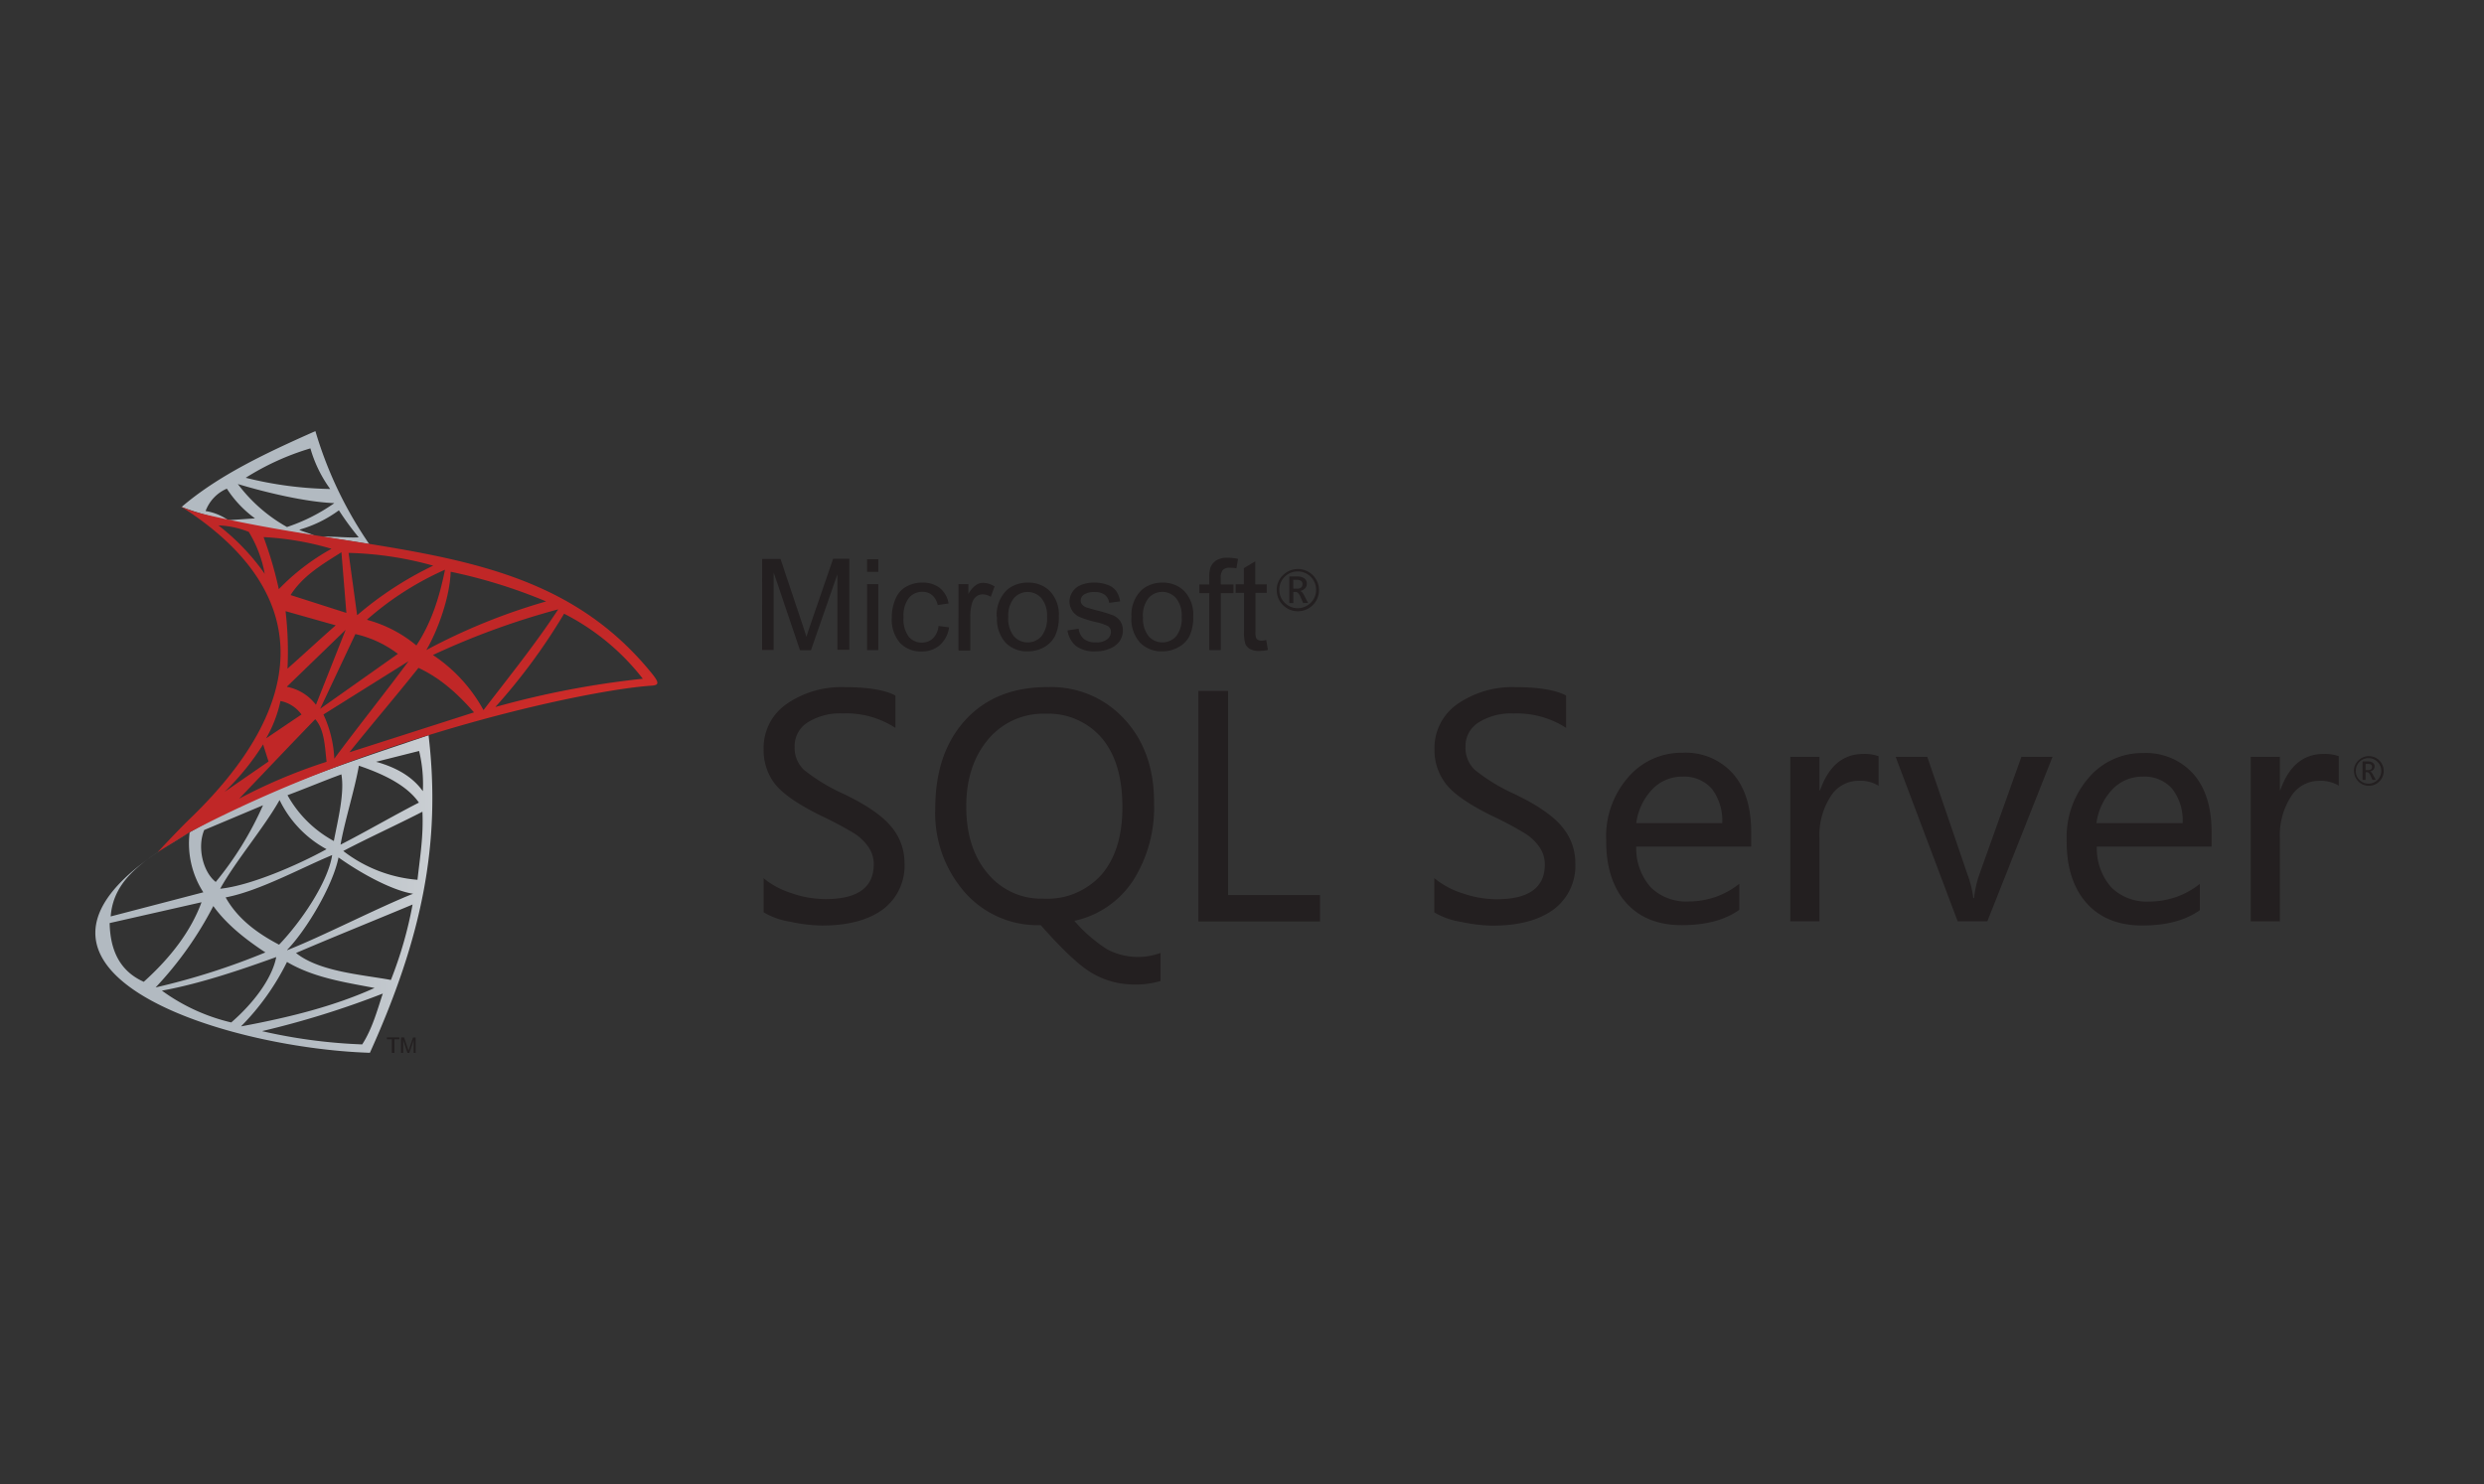 <svg xmlns="http://www.w3.org/2000/svg" xmlns:xlink="http://www.w3.org/1999/xlink" viewBox="0 0 502 300"><rect x="0" y="0" width="502" height="300" fill="#333333" stroke="none"/><defs><style>.a,.b,.c,.d{fill-rule:evenodd;}.a{fill:url(#a);}.b{fill:url(#b);}.c{fill:url(#c);}.d{fill:#231f20;}</style><radialGradient id="a" cx="9551.47" cy="9688.29" r="148.87" gradientTransform="translate(-952.81 -936.8) scale(0.11)" gradientUnits="userSpaceOnUse"><stop offset="0" stop-color="#efeeee"/><stop offset="1" stop-color="#b2bac1"/></radialGradient><linearGradient id="b" x1="9205.5" y1="10159.32" x2="9851.66" y2="10159.32" gradientTransform="translate(-952.81 -936.8) scale(0.11)" gradientUnits="userSpaceOnUse"><stop offset="0" stop-color="#b2bac1"/><stop offset="1" stop-color="#efeeee"/></linearGradient><radialGradient id="c" cx="9805.13" cy="10055.99" r="412.75" gradientTransform="translate(-952.81 -936.8) scale(0.11)" gradientUnits="userSpaceOnUse"><stop offset="0" stop-color="#e8352d"/><stop offset="1" stop-color="#c02727"/></radialGradient></defs><title>09</title><path class="a" d="M67.57,101.71A36.83,36.83,0,0,1,58,106.54a31.84,31.84,0,0,1-9.93-8.69C53.81,99.58,61.84,101.49,67.57,101.71Zm-18-5.07a52.36,52.36,0,0,1,13.16-6,26.11,26.11,0,0,0,4,8.21,75.16,75.16,0,0,1-17.08-2.27Zm-3.72,2.15a22.53,22.53,0,0,0,5.68,6l-5.4.37a10.93,10.93,0,0,0-4.58-1.85,7.92,7.92,0,0,1,4.3-4.53Zm-9.18,3.72c7.51-6.46,17.24-11,27.07-15.36A80.33,80.33,0,0,0,74.63,110c-3-.53-6.19-1-9.41-1.48,2.14-.13,5.13.24,7.27.11a58,58,0,0,1-4-5.47,25.16,25.16,0,0,1-8,3.92c.52.36,2.42.81,2.94,1.17-9.49-1.42-19.16-2.86-26.75-5.78Z"/><path class="b" d="M43.6,178.29a67,67,0,0,0,9.55-15.5l-11.88,5C39.82,171.26,41,176.25,43.6,178.29ZM29.07,198.46c5.47-4.93,9.51-10.24,11.66-16.07L22.16,186.6c.11,5.58,2.11,9.75,6.91,11.88Zm24.56-5.93c-4.87-3.2-8.18-6.14-10.52-9.37a72.18,72.18,0,0,1-11.66,16.45,140.13,140.13,0,0,0,22.17-7.07Zm13.5-19.68c-.83,5.38-6.08,13.26-10.73,18.12-4.5-2.36-8.39-5.26-10.8-9.56,6.79-1.27,15.61-6.13,21.52-8.55ZM66,171.66c-5.77,3.19-15.43,7.39-21.5,8,3.06-5.55,8.89-12.38,12-17.93a22.43,22.43,0,0,0,9.5,9.94ZM67.47,170c.8-4.19,2.2-9.69,1.52-13.46-3.28,1.19-7.61,3-10.89,4.21a23.5,23.5,0,0,0,9.38,9.27Zm1.33.76c4.94-2.51,10.92-6,15.86-8.51-2.33-3.35-6.76-5.64-12.13-7.46-.89,5-2.83,11-3.72,16Zm16.66-10.9a28.66,28.66,0,0,0-.76-8.05L76,154c4.08,1.13,7.35,3,9.43,5.91Zm-1.09,18c.54-4.85,1.22-8.82,1-13.77-5.1,2.63-10.89,5.26-16,7.94a28.26,28.26,0,0,0,14.95,5.82ZM58.06,192.07c6.94-2.71,18.51-8.67,25.43-11.4-3.84-.57-9.95-3.69-15.08-7.33-1.2,5.91-6.66,14.87-10.4,18.7Zm1.75.57C64.53,196.43,73,197,79,198.1a81.76,81.76,0,0,0,4.38-15.25c-7.57,3.17-16.14,6.61-23.65,9.84Zm-11,14.83c9.44-1.76,18.59-4,26.89-7.75-6-1.15-12.28-2.06-17.7-5.26a49.88,49.88,0,0,1-9.27,13Zm4.25.95a180.85,180.85,0,0,0,24.3-7.57c-1.22,3.72-2.18,7.2-4.16,10.28A107.94,107.94,0,0,1,53,208.46Zm-6.3-1.75C51,203,54.94,198,55.83,193.47c-7,2.53-15.41,5.4-23.11,6.79a38.82,38.82,0,0,0,14,6.43Zm28,6.14c10.43-23.1,14.45-42.17,11.85-64.18-17.13,5.82-33.34,10.94-48.28,19.63a18.22,18.22,0,0,0,2.76,12.12l-18.72,4.88c.61-8,7.45-11.79,15.93-17-2.16,1.26-4.28,2.59-6.38,4-35.9,24,13,39.57,42.72,40.56Z"/><path class="c" d="M53.77,149.27l7.16-4.83a6.88,6.88,0,0,0-4.25-2.73A25.93,25.93,0,0,1,53.77,149.27Zm-8.38,10.8,8.88-6.13-1.1-3.45A51.22,51.22,0,0,1,45.39,160.07Zm2.93,1.39A108.23,108.23,0,0,1,66,154c-.35-3-.41-6.51-2.29-8.61C59,150.24,53,156.57,48.32,161.47Zm22.3-9.38c4.49-5.63,9.46-11.4,13.95-17.07,4.27,2,7.72,5,11.22,9Zm-5.26-7.64,17.2-10.77c-4.71,6.37-10.29,13.33-15,19.7a23.56,23.56,0,0,0-2.19-8.92Zm-.66-1.15,7.12-15.11a22.26,22.26,0,0,1,8.59,4ZM58,138.79l11.85-11.47-6,15.16A9.6,9.6,0,0,0,58,138.85Zm.1-3.63a70.37,70.37,0,0,0-.39-11.61l10.13,2.86c-3.3,2.92-6.46,5.84-9.73,8.75Zm42,7.77A120,120,0,0,0,114,124.06a47.39,47.39,0,0,1,15.91,13.15,181.05,181.05,0,0,0-29.82,5.72ZM87.49,132.41a154,154,0,0,1,25.32-9.23c-4.48,6.85-9.85,13.52-15.1,20.37A31.48,31.48,0,0,0,87.49,132.41Zm-1.33-1c2.44-4.17,4.77-10.89,4.92-15.83a105.67,105.67,0,0,1,19.29,6A122.05,122.05,0,0,0,86.16,131.41Zm-12-6.14a61.52,61.52,0,0,1,15.77-10.1c-1.08,5.37-2.66,10.58-5.78,15.31a26.22,26.22,0,0,0-9.94-5.17Zm-2-1-1.71-12.5a69.17,69.17,0,0,1,17.1,2.58,70.12,70.12,0,0,0-15.35,10Zm-13.51-4L70,123.9l-1-12.26c-3.83,2.43-7.75,4.69-10.27,8.65Zm-5.38-11.69a78.69,78.69,0,0,1,3.08,10.52A44.67,44.67,0,0,1,67,110.94,58.33,58.33,0,0,0,53.27,108.58ZM53.5,116a24.64,24.64,0,0,0-3.23-8.48,18.19,18.19,0,0,0-6.13-1.31A45.06,45.06,0,0,1,53.5,116ZM38.27,168.26l-6.41,4c2.2-2.35,4.48-4.78,6.58-6.81,24.34-23.47,23.72-44.6,1.88-60.51-6.14-4.48-5-2.32,1.37-.88,36.93,8.55,68.57,5.54,90.06,32.1,1.54,1.9,1.41,2.35-.08,2.45C119.27,139.42,76,148.4,38.27,168.26Z"/><path class="d" d="M81.05,212.85v-3.13h.62l.74,2.22.15.46.17-.5.74-2.17H84v3.12h-.4v-2.63l-.88,2.63h-.37l-.88-2.63v2.63Zm-1.86,0v-2.76h-1v-.37h2.52v.37h-1v2.76Z"/><path class="d" d="M255.9,129.39l.34,2a8.87,8.87,0,0,1-1.7.2,3.81,3.81,0,0,1-1.91-.38,2.27,2.27,0,0,1-.94-1,7.94,7.94,0,0,1-.28-2.66v-7.7h-1.69v-1.74h1.66v-3.26l2.3-1.38v4.66H256v1.72h-2.28v7.79a4,4,0,0,0,.12,1.28.93.93,0,0,0,.38.43,1.58,1.58,0,0,0,.77.17A7.48,7.48,0,0,0,255.9,129.39Zm-11.51,2V119.9h-2v-1.75h2v-1.42a6.13,6.13,0,0,1,.24-2,2.91,2.91,0,0,1,1.16-1.43,4,4,0,0,1,2.3-.55,10,10,0,0,1,2.11.23l-.32,1.91a6.85,6.85,0,0,0-1.28-.12,1.93,1.93,0,0,0-1.46.44,2.38,2.38,0,0,0-.43,1.65v1.29h2.56v1.75h-2.55v11.51h-2.29ZM231,124.75a5.68,5.68,0,0,0,1.11,3.84,3.72,3.72,0,0,0,5.25.36h0a3.06,3.06,0,0,0,.36-.36,5.83,5.83,0,0,0,1.09-3.92,5.48,5.48,0,0,0-1.12-3.74,3.72,3.72,0,0,0-5.25-.36h0c-.12.11-.24.23-.35.35a5.68,5.68,0,0,0-1.11,3.82Zm-2.33,0a6.87,6.87,0,0,1,2.06-5.49,6.24,6.24,0,0,1,4.19-1.48,6,6,0,0,1,4.48,1.78,6.8,6.8,0,0,1,1.74,5,8.84,8.84,0,0,1-.77,4.06,5.43,5.43,0,0,1-2.25,2.23,6.46,6.46,0,0,1-3.22.82,6,6,0,0,1-4.53-1.79,7.11,7.11,0,0,1-1.72-5.15Zm-12.91,2.69,2.23-.35a3.17,3.17,0,0,0,1.05,2.06,3.65,3.65,0,0,0,2.41.71,3.51,3.51,0,0,0,2.31-.63,1.89,1.89,0,0,0,.75-1.49,1.36,1.36,0,0,0-.66-1.2,10,10,0,0,0-2.31-.77,20.5,20.5,0,0,1-3.44-1.08,3.42,3.42,0,0,1-1.64-4.54l.09-.17a3.51,3.51,0,0,1,1.11-1.28,4.77,4.77,0,0,1,1.43-.66,6.75,6.75,0,0,1,2-.27,7.57,7.57,0,0,1,2.75.46,3.68,3.68,0,0,1,1.75,1.28,4.8,4.8,0,0,1,.78,2.06l-2.21.3a2.42,2.42,0,0,0-.87-1.61,3.17,3.17,0,0,0-2-.57,3.7,3.7,0,0,0-2.23.51,1.49,1.49,0,0,0-.66,1.2,1.25,1.25,0,0,0,.28.79,2,2,0,0,0,.87.6c.23.08.89.27,2,.58a27.86,27.86,0,0,1,3.34,1,3.37,3.37,0,0,1,1.5,1.19,3.3,3.3,0,0,1,.53,1.93,3.77,3.77,0,0,1-.66,2.13,4.31,4.31,0,0,1-2,1.5,7,7,0,0,1-2.81.55,6.18,6.18,0,0,1-4-1.08,5,5,0,0,1-1.72-3.2Zm-12-2.69a5.69,5.69,0,0,0,1.12,3.84,3.72,3.72,0,0,0,5.25.36h0a3.06,3.06,0,0,0,.36-.36,5.79,5.79,0,0,0,1.11-3.9,5.49,5.49,0,0,0-1.12-3.75,3.72,3.72,0,0,0-5.25-.35h0c-.12.11-.24.23-.35.35a5.65,5.65,0,0,0-1.11,3.81Zm-2.32,0a6.87,6.87,0,0,1,2.06-5.49,6.24,6.24,0,0,1,4.19-1.48,6,6,0,0,1,4.54,1.78,6.77,6.77,0,0,1,1.75,5,8.89,8.89,0,0,1-.76,4,5.52,5.52,0,0,1-2.25,2.29,6.52,6.52,0,0,1-3.23.82,6,6,0,0,1-4.51-1.74,7.16,7.16,0,0,1-1.74-5.18Zm-7.74,6.66V118.09h2v2a5.44,5.44,0,0,1,1.53-1.81,2.47,2.47,0,0,1,1.44-.46,4.39,4.39,0,0,1,2.33.73l-.77,2.1a3.1,3.1,0,0,0-1.65-.5,2.13,2.13,0,0,0-1.28.44,2.47,2.47,0,0,0-.84,1.28,8.77,8.77,0,0,0-.37,2.64v7h-2.32Zm-4.13-4.88,2.23.29a5.76,5.76,0,0,1-1.87,3.59,5.38,5.38,0,0,1-3.7,1.28,5.7,5.7,0,0,1-4.4-1.79,7.21,7.21,0,0,1-1.6-5.11A9.17,9.17,0,0,1,181,121a5,5,0,0,1,2.19-2.43,6.32,6.32,0,0,1,3.18-.8,5.48,5.48,0,0,1,3.56,1.1,5,5,0,0,1,1.77,3.12l-2.19.33a3.65,3.65,0,0,0-1.12-2,2.9,2.9,0,0,0-1.93-.68,3.47,3.47,0,0,0-2.8,1.26,5.77,5.77,0,0,0-1.06,3.84,6,6,0,0,0,1,3.91,3.38,3.38,0,0,0,2.69,1.25,3.19,3.19,0,0,0,2.22-.82,4,4,0,0,0,1.15-2.52Zm-14.34,4.88V118.09h2.27v13.32Zm0-15.8v-2.56h2.27v2.56Zm-21.21,15.81V113h3.72l4.35,13c.4,1.22.7,2.13.88,2.73.21-.67.54-1.65,1-3l4.4-12.78h3.27v18.4h-2.41V116.09l-5.34,15.35h-2.22l-5.32-15.72v15.67H154Z"/><path class="d" d="M261.36,117.19V119h.79a1.2,1.2,0,0,0,.8-.23.82.82,0,0,0,.27-.67.8.8,0,0,0-.29-.68,1.64,1.64,0,0,0-.92-.21Zm3,4.71h-1l-.56-1.28a2.13,2.13,0,0,0-.44-.7.65.65,0,0,0-.48-.25h-.51v2.24h-.81v-5.38h1.56a2.43,2.43,0,0,1,1.46.38,1.28,1.28,0,0,1,.52,1.09,1.3,1.3,0,0,1-.36.94,1.78,1.78,0,0,1-1,.53.91.91,0,0,1,.44.31,2.79,2.79,0,0,1,.44.69Zm-5.82-2.65a3.72,3.72,0,1,0,1.09-2.65A3.62,3.62,0,0,0,258.54,119.25Zm-.52,0a4.07,4.07,0,0,1,1.28-3,4.27,4.27,0,1,1-1.28,3Z"/><path class="d" d="M478.07,154.39v1.28h.55a.93.93,0,0,0,.56-.15.61.61,0,0,0,.19-.48.53.53,0,0,0-.2-.47,1.1,1.1,0,0,0-.64-.14h-.46Zm2.06,3.26h-.68l-.4-.89a1.57,1.57,0,0,0-.31-.49.51.51,0,0,0-.34-.17h-.33v1.56h-.62v-3.74h1.08a1.7,1.7,0,0,1,1,.27.88.88,0,0,1,.36.75,1,1,0,0,1-.25.65,1.22,1.22,0,0,1-.69.36.66.66,0,0,1,.32.22,1.82,1.82,0,0,1,.31.47Zm-4.05-1.8a2.58,2.58,0,1,0,2.57-2.59,2.56,2.56,0,0,0-1.81.75,2.52,2.52,0,0,0-.74,1.85Zm-.37,0a2.88,2.88,0,0,1,.87-2.09,3,3,0,1,1-.85,2.1Z"/><path class="d" d="M472.68,158.85a6.94,6.94,0,0,0-4.05-1,6.64,6.64,0,0,0-5.65,3.2,14.46,14.46,0,0,0-2.23,8.42v16.78h-5.89V153h5.89v6.76h.08q2.57-7.34,8.72-7.34a8.61,8.61,0,0,1,3.1.45v6Zm-31.58,7.57a10.5,10.5,0,0,0-2.14-7A7.39,7.39,0,0,0,433,157a8.26,8.26,0,0,0-6.08,2.56,12.16,12.16,0,0,0-3.24,6.83H441.1Zm5.89,4.72H423.75a12,12,0,0,0,2.91,8.23,10.25,10.25,0,0,0,7.68,2.89,16.47,16.47,0,0,0,10.23-3.57V184q-4.4,3.11-11.64,3.09c-4.83,0-8.59-1.53-11.27-4.56s-4.05-7.28-4-12.68a18.26,18.26,0,0,1,4.44-12.61,14.14,14.14,0,0,1,11-5,12.79,12.79,0,0,1,10.17,4.22q3.68,4.2,3.67,11.74v3ZM414.8,153l-13.17,33.24h-6L383.1,153h6.39l8.12,23.76a21.29,21.29,0,0,1,1.18,4.78h.15a22.2,22.2,0,0,1,1.05-4.7L408.51,153h6.29Zm-35.17,5.84a6.94,6.94,0,0,0-4.05-1,6.64,6.64,0,0,0-5.65,3.2,14.46,14.46,0,0,0-2.23,8.42v16.78h-5.89V153h5.89v6.76h.13q2.57-7.34,8.72-7.34a8.61,8.61,0,0,1,3.1.45v6Zm-31.58,7.57a10.5,10.5,0,0,0-2.14-7A7.39,7.39,0,0,0,340,157a8.26,8.26,0,0,0-6.08,2.56,12.16,12.16,0,0,0-3.24,6.83h17.38Zm5.9,4.72H330.67a11.94,11.94,0,0,0,2.92,8.23,10.24,10.24,0,0,0,7.68,2.88,16.47,16.47,0,0,0,10.23-3.57v5.26q-4.38,3.1-11.64,3.09c-4.83,0-8.58-1.53-11.26-4.56s-4.05-7.28-4-12.68A18.13,18.13,0,0,1,329,157.18a14.14,14.14,0,0,1,11-5,12.76,12.76,0,0,1,10.23,4.23q3.66,4.2,3.67,11.74v3Zm-64.07,6.39a16.43,16.43,0,0,0,5.72,3.07,21.23,21.23,0,0,0,6.79,1.2q9.8,0,9.81-7a6.1,6.1,0,0,0-1.07-3.51,10,10,0,0,0-2.86-2.76,72.72,72.72,0,0,0-6.92-3.68q-7-3.48-9.23-6.49a11.09,11.09,0,0,1-2.22-6.84,10.78,10.78,0,0,1,4.65-9.19,19.42,19.42,0,0,1,11.72-3.41c4.63,0,8,.55,10.23,1.69v6.54a18.34,18.34,0,0,0-10.65-2.91,12.31,12.31,0,0,0-7,1.79,5.63,5.63,0,0,0-2.68,5,6.11,6.11,0,0,0,1.86,4.6,37.82,37.82,0,0,0,8,4.88q6.86,3.27,9.59,6.56a11.24,11.24,0,0,1,2.74,7.36,11,11,0,0,1-4.37,9.42q-4.46,3.28-12.37,3.28a32,32,0,0,1-6.39-.77,15.08,15.08,0,0,1-5.37-1.91v-6.89Zm-23.09,8.76H242.18v-46.6h6v41.25h18.59v5.33ZM195.27,163q0,8.46,4.32,13.56a14.07,14.07,0,0,0,11.27,5.11,14.72,14.72,0,0,0,11.74-4.85q4.23-4.9,4.23-13.67,0-9-4.15-13.93a14.22,14.22,0,0,0-11.41-4.94,14.48,14.48,0,0,0-11.51,5.12Q195.28,154.66,195.27,163Zm39.2,35.33a17.27,17.27,0,0,1-5.25.69,16.8,16.8,0,0,1-8.2-2.11q-3.84-2.1-10.69-9.89A19.6,19.6,0,0,1,195,180.41a24.29,24.29,0,0,1-6-16.88q0-11.33,6.12-18t16.68-6.63a20,20,0,0,1,15.48,6.53q6,6.51,5.95,17A27.62,27.62,0,0,1,229,178a19,19,0,0,1-11.88,8.15,29.81,29.81,0,0,0,6.62,5.75,13.27,13.27,0,0,0,10.8.74v5.69Zm-80.2-20.84a16.39,16.39,0,0,0,5.71,3.07,21.23,21.23,0,0,0,6.79,1.2q9.79,0,9.81-7a6,6,0,0,0-1.06-3.51,10.07,10.07,0,0,0-2.89-2.78,74.13,74.13,0,0,0-6.88-3.65q-7-3.49-9.25-6.49a11.15,11.15,0,0,1-2.18-6.82,10.78,10.78,0,0,1,4.65-9.2,19.49,19.49,0,0,1,11.77-3.4c4.62,0,8,.55,10.22,1.69v6.55a18.22,18.22,0,0,0-10.69-2.93,12.31,12.31,0,0,0-7,1.79,5.63,5.63,0,0,0-2.68,5,6.1,6.1,0,0,0,1.87,4.61,37.33,37.33,0,0,0,8,4.86q6.85,3.27,9.59,6.56a11.24,11.24,0,0,1,2.74,7.36,11,11,0,0,1-4.34,9.42q-4.45,3.28-12.37,3.28a32,32,0,0,1-6.39-.77,15.08,15.08,0,0,1-5.37-1.91v-6.89Z"/></svg>